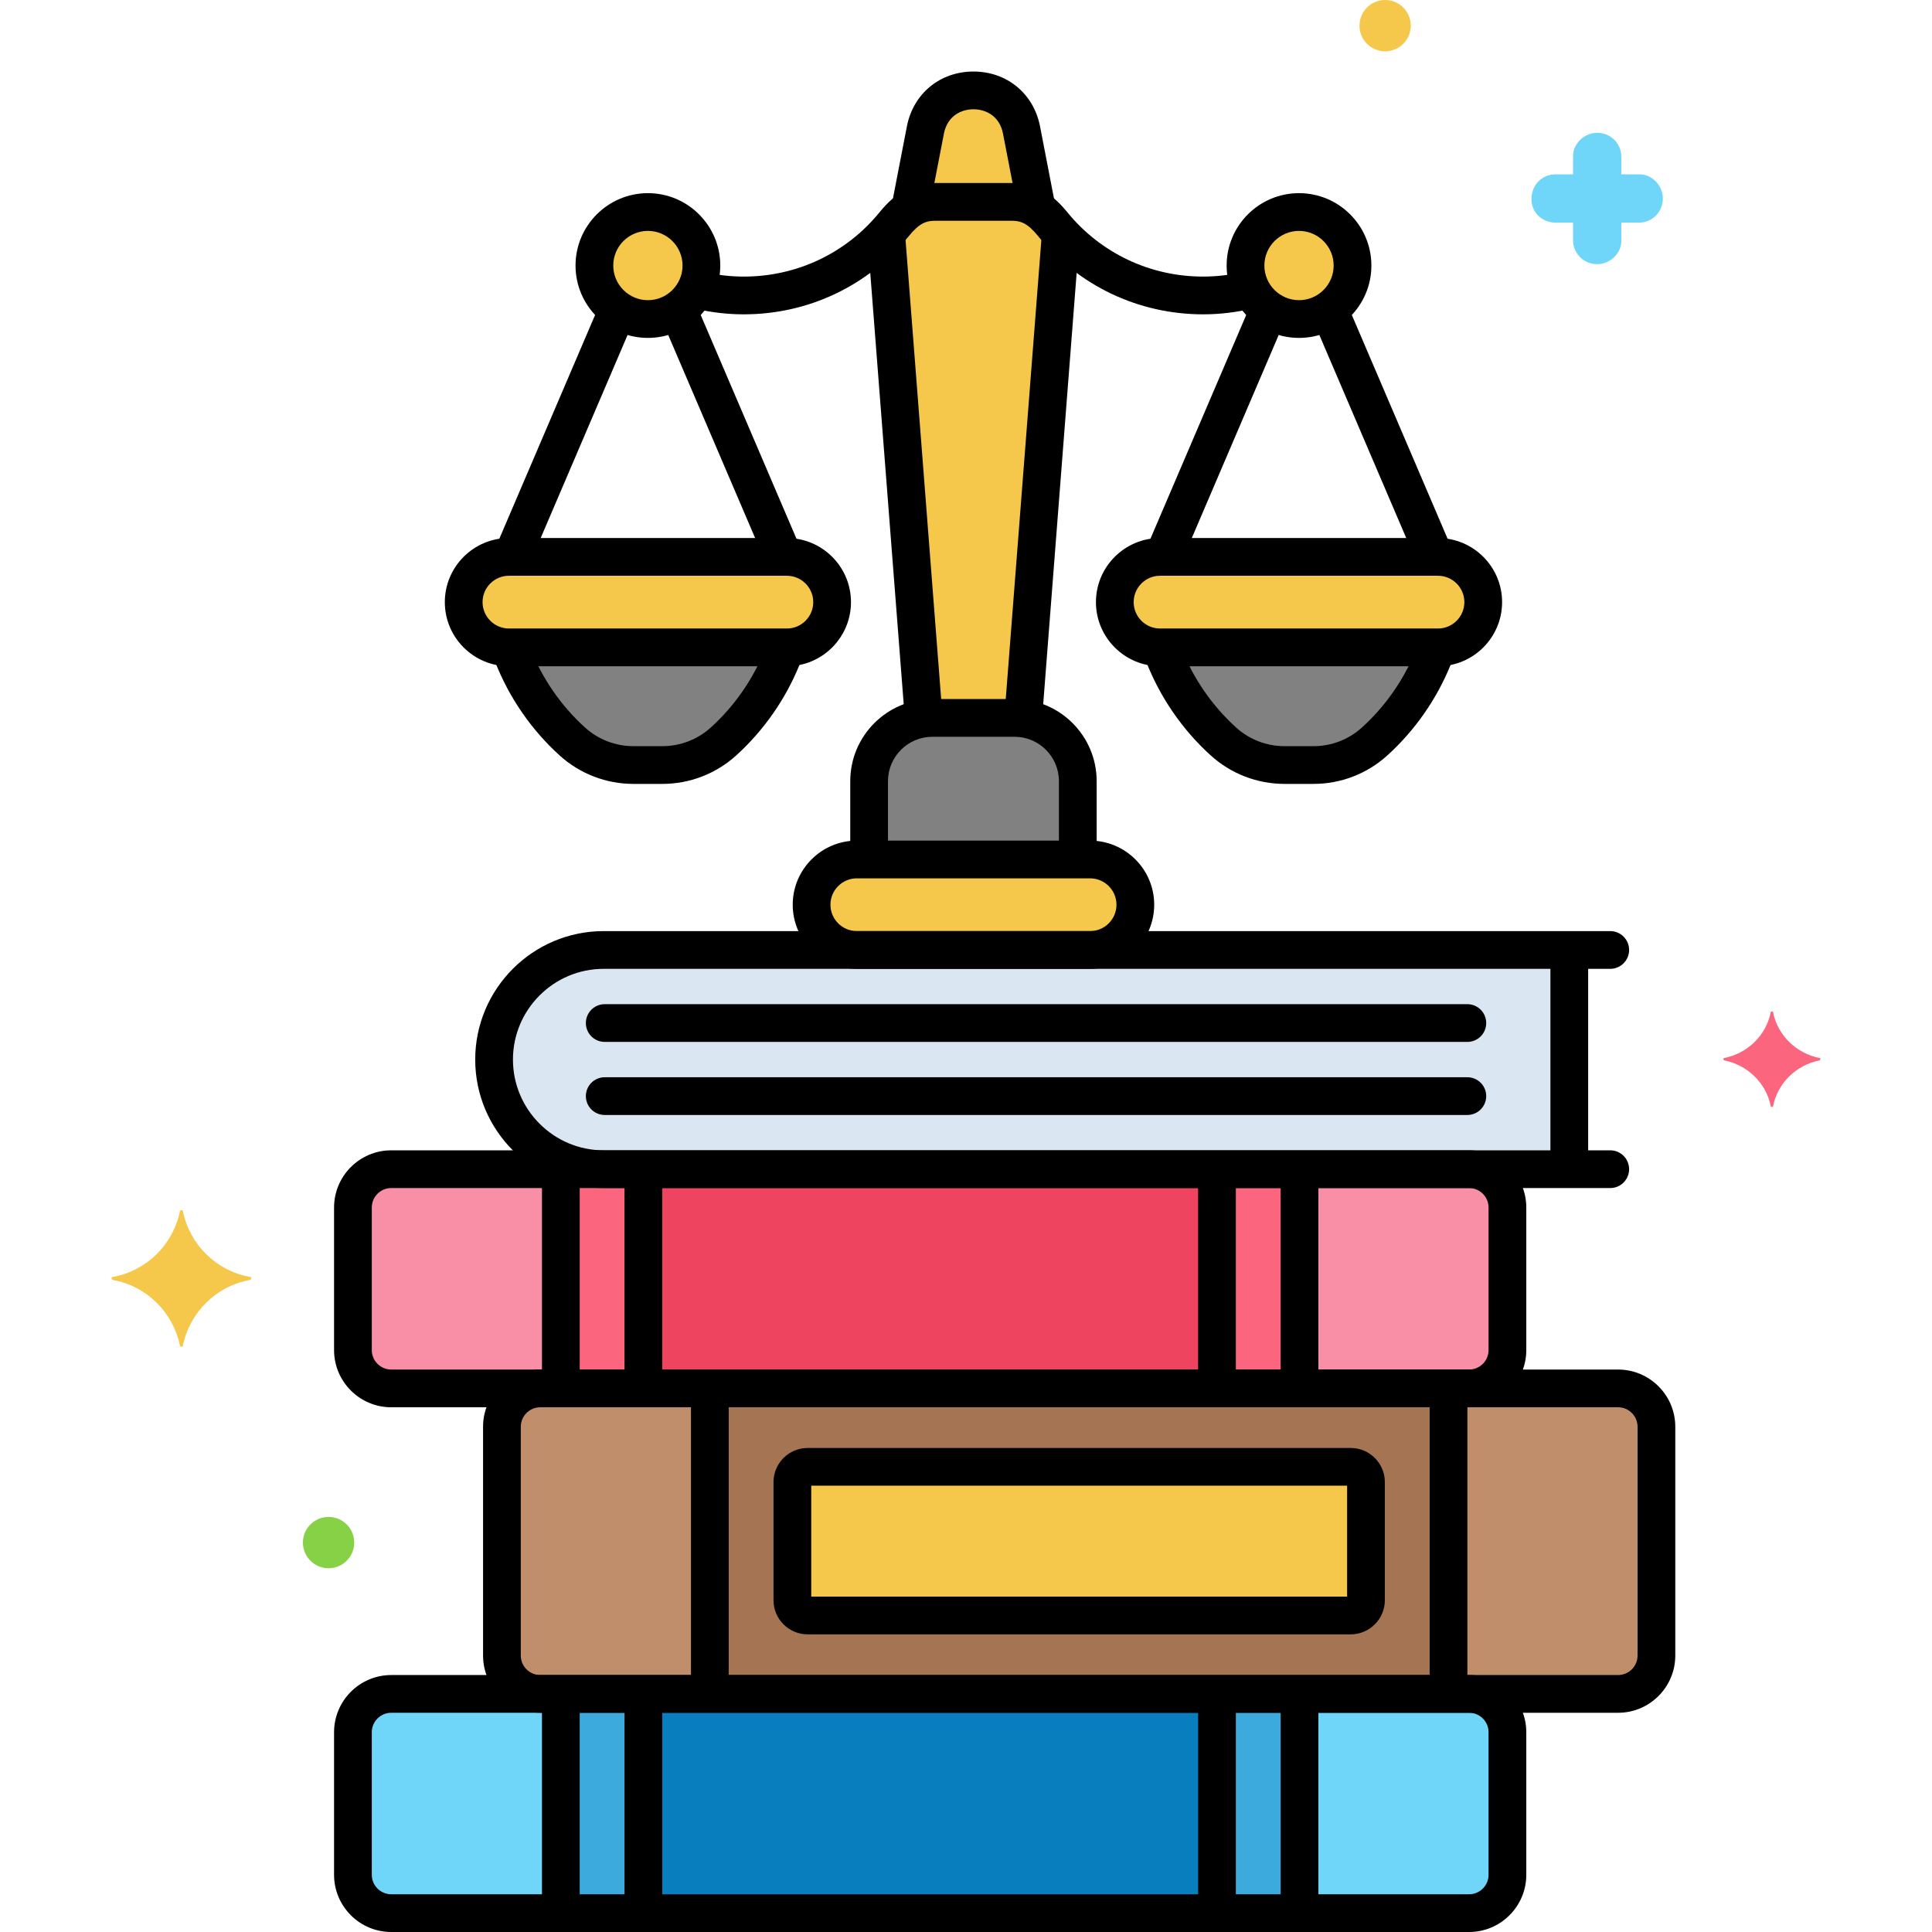 <?xml version="1.0" encoding="utf-8"?>
<!-- Generator: Adobe Illustrator 24.0.0, SVG Export Plug-In . SVG Version: 6.00 Build 0)  -->
<svg version="1.1" xmlns="http://www.w3.org/2000/svg" xmlns:xlink="http://www.w3.org/1999/xlink" x="0px" y="0px"
	 viewBox="0 0 256 256" enable-background="new 0 0 256 256" xml:space="preserve">
<g id="Layer_1">
</g>
<g id="Layer_2">
</g>
<g id="Layer_3">
</g>
<g id="Layer_4">
</g>
<g id="Layer_5">
</g>
<g id="Layer_6">
</g>
<g id="Layer_7">
</g>
<g id="Layer_8">
</g>
<g id="Layer_9">
</g>
<g id="Layer_10">
</g>
<g id="Layer_11">
</g>
<g id="Layer_12">
</g>
<g id="Layer_13">
</g>
<g id="Layer_14">
</g>
<g id="Layer_15">
</g>
<g id="Layer_16">
</g>
<g id="Layer_17">
</g>
<g id="Layer_18">
</g>
<g id="Layer_19">
</g>
<g id="Layer_20">
</g>
<g id="Layer_21">
</g>
<g id="Layer_22">
</g>
<g id="Layer_23">
</g>
<g id="Layer_24">
</g>
<g id="Layer_25">
</g>
<g id="Layer_26">
</g>
<g id="Layer_27">
</g>
<g id="Layer_28">
</g>
<g id="Layer_29">
</g>
<g id="Layer_30">
</g>
<g id="Layer_31">
</g>
<g id="Layer_32">
</g>
<g id="Layer_33">
</g>
<g id="Layer_34">
</g>
<g id="Layer_35">
</g>
<g id="Layer_36">
</g>
<g id="Layer_37">
</g>
<g id="Layer_38">
</g>
<g id="Layer_39">
</g>
<g id="Layer_40">
</g>
<g id="Layer_41">
</g>
<g id="Layer_42">
</g>
<g id="Layer_43">
</g>
<g id="Layer_44">
</g>
<g id="Layer_45">
</g>
<g id="Layer_46">
</g>
<g id="Layer_47">
</g>
<g id="Layer_48">
</g>
<g id="Layer_49">
</g>
<g id="Layer_50">
</g>
<g id="Layer_51">
</g>
<g id="Layer_52">
</g>
<g id="Layer_53">
</g>
<g id="Layer_54">
</g>
<g id="Layer_55">
</g>
<g id="Layer_56">
</g>
<g id="Layer_57">
	<g>
		<g>
			<path fill="#70D6F9" d="M194.662,253.5H51.844c-2.805,0-5.079-2.274-5.079-5.079V229.53c0-2.805,2.274-5.079,5.079-5.079h142.818
				c2.805,0,5.079,2.274,5.079,5.079v18.891C199.741,251.226,197.467,253.5,194.662,253.5z"/>
		</g>
		<g>
			<path fill="#C18E6B" d="M214.405,224.451H71.587c-2.805,0-5.079-2.274-5.079-5.079v-30.321c0-2.805,2.274-5.079,5.079-5.079
				h142.818c2.805,0,5.079,2.274,5.079,5.079v30.321C219.484,222.177,217.21,224.451,214.405,224.451z"/>
		</g>
		<g>
			<path fill="#F98FA6" d="M194.662,183.972H51.844c-2.805,0-5.079-2.274-5.079-5.079v-18.891c0-2.805,2.274-5.079,5.079-5.079
				h142.818c2.805,0,5.079,2.274,5.079,5.079v18.891C199.741,181.698,197.467,183.972,194.662,183.972z"/>
		</g>
		<g>
			<rect x="74.314" y="154.923" fill="#FC657E" width="97.878" height="29.049"/>
		</g>
		<g>
			<rect x="94.057" y="183.972" fill="#A57453" width="97.878" height="40.479"/>
		</g>
		<g>
			<rect x="74.314" y="224.451" fill="#3CAADC" width="97.878" height="29.049"/>
		</g>
		<g>
			<rect x="85.25" y="154.923" fill="#EF4460" width="76.007" height="29.049"/>
		</g>
		<g>
			<path fill="#F5C84C" d="M104.993,196.386v15.65c0,1.117,0.906,2.023,2.023,2.023h71.959c1.117,0,2.023-0.906,2.023-2.023v-15.65
				c0-1.117-0.906-2.023-2.023-2.023h-71.959C105.899,194.362,104.993,195.268,104.993,196.386z"/>
		</g>
		<g>
			<rect x="85.25" y="224.451" fill="#087EBF" width="76.007" height="29.049"/>
		</g>
		<g>
			<path fill="#DAE6F1" d="M207.939,125.874H79.993c-8.022,0-14.524,6.503-14.524,14.525l0,0c0,8.022,6.503,14.524,14.524,14.524
				h127.946V125.874z"/>
		</g>
		<g>
			<path fill="#F5C84C" d="M150.438,119.879c0-3.297-2.698-5.995-5.995-5.995h-30.909c-3.297,0-5.995,2.698-5.995,5.995
				c0,3.297,2.698,5.995,5.995,5.995h30.909C147.74,125.874,150.438,123.177,150.438,119.879z"/>
		</g>
		<g>
			<path fill="#818182" d="M142.814,113.885v-10.379c0-4.608-3.77-8.377-8.377-8.377h-10.896c-4.608,0-8.377,3.77-8.377,8.377
				v10.379H142.814z"/>
		</g>
		<g>
			<path fill="#F5C84C" d="M190.541,73.791h-36.828c-3.297,0-5.995,2.698-5.995,5.995c0,3.297,2.698,5.995,5.995,5.995h36.828
				c3.297,0,5.995-2.698,5.995-5.995C196.535,76.488,193.838,73.791,190.541,73.791z"/>
		</g>
		<g>
			<circle fill="#F5C84C" cx="172.127" cy="35.184" r="7.09"/>
		</g>
		<g>
			<path fill="#818182" d="M153.839,85.78c1.69,4.831,4.556,9.106,8.273,12.471c2.219,2.009,5.109,3.12,8.103,3.12h3.822
				c2.994,0,5.884-1.111,8.103-3.12c3.717-3.365,6.582-7.64,8.273-12.471H153.839z"/>
		</g>
		<g>
			<path fill="#F5C84C" d="M104.264,73.791H67.436c-3.297,0-5.995,2.698-5.995,5.995c0,3.297,2.698,5.995,5.995,5.995h36.828
				c3.297,0,5.995-2.698,5.995-5.995C110.259,76.488,107.561,73.791,104.264,73.791z"/>
		</g>
		<g>
			<circle fill="#F5C84C" cx="85.85" cy="35.184" r="7.09"/>
		</g>
		<g>
			<path fill="#818182" d="M67.563,85.78c1.69,4.831,4.556,9.106,8.273,12.471c2.219,2.009,5.109,3.12,8.103,3.12h3.822
				c2.994,0,5.884-1.111,8.103-3.12c3.717-3.365,6.582-7.64,8.273-12.471H67.563z"/>
		</g>
		<g>
			<path fill="#F5C84C" d="M139.491,29.705c-1.731-2.126-3.267-2.955-5.478-2.955c-3.29,0-6.311,0-10.049,0
				c-2.211,0-3.747,0.828-5.478,2.955c-0.345,0.424-0.703,0.831-1.069,1.227l4.986,64.283c0.373-0.051,0.751-0.087,1.138-0.087
				h10.896c0.387,0,0.764,0.036,1.138,0.087l4.986-64.283C140.194,30.536,139.836,30.129,139.491,29.705z"/>
		</g>
		<g>
			<path fill="#F5C84C" d="M123.964,26.75c3.738,0,6.759,0,10.049,0c1.299,0,2.363,0.297,3.372,0.964l-2.027-10.48
				c-1.355-7.007-11.383-7.007-12.739,0l-2.027,10.48C121.601,27.047,122.665,26.75,123.964,26.75z"/>
		</g>
		<g>
			<path fill="#FC657E" d="M241.137,140.2c-3.1-0.6-5.6-3-6.2-6.1c0-0.1-0.3-0.1-0.3,0c-0.6,3.1-3.1,5.5-6.2,6.1
				c-0.1,0-0.1,0.2,0,0.3c3.1,0.6,5.6,3,6.2,6.1c0,0.1,0.3,0.1,0.3,0c0.6-3.1,3.1-5.5,6.2-6.1
				C241.238,140.4,241.238,140.2,241.137,140.2z"/>
		</g>
		<g>
			<path fill="#70D6F9" d="M206.137,29.5h2.3v2.3c0,1.8,1.4,3.2,3.2,3.2c1.7,0,3.2-1.4,3.2-3.1v-0.1v-2.3h2.3c1.8,0,3.2-1.4,3.2-3.2
				c0-1.7-1.4-3.2-3.1-3.2h-0.1h-2.3v-2.3c0-1.8-1.4-3.2-3.2-3.2c-1.7,0-3.2,1.4-3.2,3.1v0.1v2.3h-2.3c-1.8,0-3.2,1.4-3.2,3.2
				C202.838,28,204.238,29.5,206.137,29.5C206.038,29.5,206.038,29.5,206.137,29.5z"/>
		</g>
		<g>
			<circle fill="#F5C84C" cx="183.538" cy="3.4" r="3.4"/>
		</g>
		<g>
			<circle fill="#87D147" cx="43.538" cy="204.4" r="3.4"/>
		</g>
		<g>
			<path fill="#F5C84C" d="M14.938,169.2c4.5-0.8,8-4.3,8.9-8.7c0-0.2,0.4-0.2,0.4,0c0.9,4.4,4.4,7.9,8.9,8.7c0.2,0,0.2,0.3,0,0.4
				c-4.5,0.8-8,4.3-8.9,8.7c0,0.2-0.4,0.2-0.4,0c-0.9-4.4-4.4-7.9-8.9-8.7C14.738,169.5,14.738,169.2,14.938,169.2z"/>
		</g>
		<g>
			<path d="M194.662,256H51.844c-4.179,0-7.579-3.4-7.579-7.579V229.53c0-4.179,3.4-7.579,7.579-7.579h142.818
				c4.179,0,7.579,3.4,7.579,7.579v18.891C202.241,252.6,198.841,256,194.662,256z M51.844,226.951
				c-1.422,0-2.579,1.157-2.579,2.579v18.891c0,1.422,1.157,2.579,2.579,2.579h142.818c1.422,0,2.579-1.157,2.579-2.579V229.53
				c0-1.422-1.157-2.579-2.579-2.579H51.844z"/>
		</g>
		<g>
			<path d="M214.405,226.951H71.587c-4.179,0-7.579-3.4-7.579-7.579v-30.321c0-4.179,3.4-7.579,7.579-7.579h142.818
				c4.179,0,7.579,3.4,7.579,7.579v30.321C221.983,223.551,218.583,226.951,214.405,226.951z M71.587,186.472
				c-1.422,0-2.579,1.157-2.579,2.579v30.321c0,1.422,1.157,2.579,2.579,2.579h142.818c1.422,0,2.579-1.157,2.579-2.579v-30.321
				c0-1.422-1.157-2.579-2.579-2.579H71.587z"/>
		</g>
		<g>
			<path d="M194.662,186.472H51.844c-4.179,0-7.579-3.399-7.579-7.578v-18.892c0-4.179,3.4-7.579,7.579-7.579h142.818
				c4.179,0,7.579,3.4,7.579,7.579v18.892C202.241,183.072,198.841,186.472,194.662,186.472z M51.844,157.423
				c-1.422,0-2.579,1.157-2.579,2.579v18.892c0,1.422,1.157,2.578,2.579,2.578h142.818c1.422,0,2.579-1.156,2.579-2.578v-18.892
				c0-1.422-1.157-2.579-2.579-2.579H51.844z"/>
		</g>
		<g>
			<g>
				<path d="M213.366,157.423H79.993c-9.387,0-17.024-7.637-17.024-17.024s7.637-17.024,17.024-17.024h133.373
					c1.381,0,2.5,1.119,2.5,2.5s-1.119,2.5-2.5,2.5H79.993c-6.63,0-12.024,5.395-12.024,12.024s5.394,12.024,12.024,12.024h133.373
					c1.381,0,2.5,1.119,2.5,2.5S214.747,157.423,213.366,157.423z"/>
			</g>
		</g>
		<g>
			<path d="M159.407,41.65c-8.524,0-16.49-3.778-21.855-10.367c-1.399-1.719-2.29-2.033-3.54-2.033h-10.049
				c-1.25,0-2.14,0.314-3.539,2.033c-5.365,6.589-13.331,10.367-21.855,10.367c-2.073,0-4.151-0.23-6.177-0.685
				c-1.347-0.302-2.195-1.639-1.893-2.986c0.302-1.347,1.643-2.193,2.986-1.893c1.667,0.374,3.378,0.563,5.083,0.563
				c7.015,0,13.567-3.106,17.978-8.523c2.212-2.718,4.43-3.877,7.417-3.877h10.049c2.987,0,5.205,1.159,7.417,3.877
				c4.411,5.417,10.963,8.523,17.978,8.523c1.833,0,3.669-0.219,5.457-0.65c1.344-0.327,2.693,0.501,3.017,1.843
				s-0.501,2.693-1.843,3.017C163.866,41.385,161.635,41.65,159.407,41.65z"/>
		</g>
		<g>
			<path d="M154.384,75.696c-0.328,0-0.662-0.065-0.982-0.202c-1.27-0.544-1.858-2.013-1.315-3.282l13.364-31.229
				c0.543-1.271,2.012-1.858,3.282-1.315c1.27,0.544,1.858,2.013,1.315,3.282l-13.364,31.229
				C156.278,75.128,155.354,75.696,154.384,75.696z"/>
		</g>
		<g>
			<path d="M189.869,75.696c-0.97,0-1.894-0.568-2.299-1.518L174.206,42.95c-0.543-1.27,0.045-2.738,1.315-3.282
				c1.269-0.539,2.739,0.046,3.282,1.315l13.364,31.229c0.543,1.27-0.045,2.738-1.315,3.282
				C190.531,75.631,190.197,75.696,189.869,75.696z"/>
		</g>
		<g>
			<path d="M68.108,75.696c-0.328,0-0.662-0.065-0.982-0.202c-1.27-0.544-1.858-2.013-1.315-3.282l13.364-31.229
				c0.543-1.271,2.011-1.858,3.282-1.315c1.27,0.544,1.858,2.013,1.315,3.282L70.407,74.179
				C70.001,75.128,69.078,75.696,68.108,75.696z"/>
		</g>
		<g>
			<path d="M103.593,75.696c-0.97,0-1.894-0.568-2.299-1.518L87.929,42.95c-0.543-1.27,0.045-2.738,1.315-3.282
				c1.269-0.539,2.739,0.046,3.282,1.315l13.364,31.229c0.543,1.27-0.045,2.738-1.315,3.282
				C104.255,75.631,103.921,75.696,103.593,75.696z"/>
		</g>
		<g>
			<path d="M194.431,138.058H80.13c-1.381,0-2.5-1.119-2.5-2.5s1.119-2.5,2.5-2.5h114.301c1.381,0,2.5,1.119,2.5,2.5
				S195.812,138.058,194.431,138.058z"/>
		</g>
		<g>
			<path d="M194.431,147.74H80.13c-1.381,0-2.5-1.119-2.5-2.5s1.119-2.5,2.5-2.5h114.301c1.381,0,2.5,1.119,2.5,2.5
				S195.812,147.74,194.431,147.74z"/>
		</g>
		<g>
			<path d="M74.314,185.25c-1.381,0-2.5-1.119-2.5-2.5v-26.625c0-1.381,1.119-2.5,2.5-2.5s2.5,1.119,2.5,2.5v26.625
				C76.814,184.131,75.695,185.25,74.314,185.25z"/>
		</g>
		<g>
			<path d="M172.192,184.938c-1.381,0-2.5-1.119-2.5-2.5v-26.125c0-1.381,1.119-2.5,2.5-2.5s2.5,1.119,2.5,2.5v26.125
				C174.692,183.819,173.573,184.938,172.192,184.938z"/>
		</g>
		<g>
			<path d="M191.935,225.375c-1.381,0-2.5-1.119-2.5-2.5v-37.208c0-1.381,1.119-2.5,2.5-2.5s2.5,1.119,2.5,2.5v37.208
				C194.435,224.256,193.315,225.375,191.935,225.375z"/>
		</g>
		<g>
			<path d="M94.057,225.583c-1.381,0-2.5-1.119-2.5-2.5v-37.677c0-1.381,1.119-2.5,2.5-2.5s2.5,1.119,2.5,2.5v37.677
				C96.557,224.464,95.438,225.583,94.057,225.583z"/>
		</g>
		<g>
			<path d="M172.192,254.417c-1.381,0-2.5-1.119-2.5-2.5v-26c0-1.381,1.119-2.5,2.5-2.5s2.5,1.119,2.5,2.5v26
				C174.692,253.298,173.573,254.417,172.192,254.417z"/>
		</g>
		<g>
			<path d="M74.314,254.688c-1.381,0-2.5-1.119-2.5-2.5v-26.271c0-1.381,1.119-2.5,2.5-2.5s2.5,1.119,2.5,2.5v26.271
				C76.814,253.569,75.695,254.688,74.314,254.688z"/>
		</g>
		<g>
			<path d="M85.25,185.25c-1.381,0-2.5-1.119-2.5-2.5v-26.625c0-1.381,1.119-2.5,2.5-2.5s2.5,1.119,2.5,2.5v26.625
				C87.75,184.131,86.63,185.25,85.25,185.25z"/>
		</g>
		<g>
			<path d="M161.256,184.938c-1.381,0-2.5-1.119-2.5-2.5v-26.125c0-1.381,1.119-2.5,2.5-2.5s2.5,1.119,2.5,2.5v26.125
				C163.756,183.819,162.637,184.938,161.256,184.938z"/>
		</g>
		<g>
			<path d="M178.976,216.56h-71.959c-2.494,0-4.523-2.029-4.523-4.523v-15.65c0-2.494,2.029-4.523,4.523-4.523h71.959
				c2.494,0,4.523,2.029,4.523,4.523v15.65C183.499,214.53,181.47,216.56,178.976,216.56z M107.493,211.56h71.006v-14.697h-71.006
				V211.56z M178.976,196.862h0.01H178.976z"/>
		</g>
		<g>
			<path d="M161.256,254.417c-1.381,0-2.5-1.119-2.5-2.5v-26c0-1.381,1.119-2.5,2.5-2.5s2.5,1.119,2.5,2.5v26
				C163.756,253.298,162.637,254.417,161.256,254.417z"/>
		</g>
		<g>
			<path d="M85.25,254.688c-1.381,0-2.5-1.119-2.5-2.5v-25.771c0-1.381,1.119-2.5,2.5-2.5s2.5,1.119,2.5,2.5v25.771
				C87.75,253.569,86.63,254.688,85.25,254.688z"/>
		</g>
		<g>
			<path d="M207.939,156.063c-1.381,0-2.5-1.119-2.5-2.5v-26.438c0-1.381,1.119-2.5,2.5-2.5s2.5,1.119,2.5,2.5v26.438
				C210.439,154.944,209.32,156.063,207.939,156.063z"/>
		</g>
		<g>
			<path d="M144.443,128.374h-30.909c-4.684,0-8.495-3.811-8.495-8.495c0-4.684,3.811-8.494,8.495-8.494h30.909
				c4.684,0,8.495,3.811,8.495,8.494C152.937,124.563,149.127,128.374,144.443,128.374z M113.534,116.385
				c-1.927,0-3.495,1.567-3.495,3.494s1.568,3.495,3.495,3.495h30.909c1.927,0,3.495-1.568,3.495-3.495s-1.568-3.494-3.495-3.494
				H113.534z"/>
		</g>
		<g>
			<path d="M142.813,115.438c-1.381,0-2.5-1.119-2.5-2.5v-9.433c0-3.241-2.637-5.878-5.877-5.878h-10.896
				c-3.241,0-5.877,2.637-5.877,5.878v9.119c0,1.381-1.119,2.5-2.5,2.5s-2.5-1.119-2.5-2.5v-9.119
				c0-5.998,4.879-10.878,10.877-10.878h10.896c5.998,0,10.877,4.88,10.877,10.878v9.433
				C145.313,114.319,144.194,115.438,142.813,115.438z"/>
		</g>
		<g>
			<path d="M190.541,88.28h-36.828c-4.684,0-8.495-3.811-8.495-8.495c0-4.684,3.811-8.494,8.495-8.494h36.828
				c4.684,0,8.495,3.811,8.495,8.494C199.035,84.47,195.225,88.28,190.541,88.28z M153.712,76.291c-1.927,0-3.495,1.567-3.495,3.494
				s1.568,3.495,3.495,3.495h36.828c1.927,0,3.495-1.568,3.495-3.495s-1.568-3.494-3.495-3.494H153.712z"/>
		</g>
		<g>
			<path d="M172.126,44.774c-5.288,0-9.59-4.302-9.59-9.59s4.302-9.59,9.59-9.59s9.59,4.302,9.59,9.59
				S177.415,44.774,172.126,44.774z M172.126,30.595c-2.531,0-4.59,2.059-4.59,4.59s2.059,4.59,4.59,4.59s4.59-2.059,4.59-4.59
				S174.657,30.595,172.126,30.595z"/>
		</g>
		<g>
			<path d="M174.038,103.871h-3.822c-3.625,0-7.099-1.338-9.781-3.767c-3.776-3.419-6.745-7.739-8.585-12.495
				c-0.498-1.288,0.142-2.735,1.43-3.234c1.288-0.497,2.735,0.142,3.233,1.43c1.56,4.032,4.077,7.695,7.278,10.593
				c1.762,1.596,4.043,2.474,6.425,2.474h3.822c2.382,0,4.664-0.878,6.426-2.474c3.073-2.782,5.525-6.283,7.091-10.124
				c0.521-1.277,1.981-1.895,3.259-1.37c1.279,0.521,1.893,1.98,1.371,3.259c-1.848,4.53-4.74,8.66-8.366,11.942
				C181.136,102.533,177.663,103.871,174.038,103.871z"/>
		</g>
		<g>
			<path d="M104.264,88.28H67.437c-4.684,0-8.495-3.811-8.495-8.495c0-4.684,3.811-8.494,8.495-8.494h36.828
				c4.684,0,8.495,3.811,8.495,8.494C112.759,84.47,108.948,88.28,104.264,88.28z M67.437,76.291c-1.927,0-3.495,1.567-3.495,3.494
				s1.568,3.495,3.495,3.495h36.828c1.927,0,3.495-1.568,3.495-3.495s-1.568-3.494-3.495-3.494H67.437z"/>
		</g>
		<g>
			<path d="M85.85,44.774c-5.288,0-9.589-4.302-9.589-9.59s4.302-9.59,9.589-9.59c5.288,0,9.59,4.302,9.59,9.59
				S91.138,44.774,85.85,44.774z M85.85,30.595c-2.531,0-4.589,2.059-4.589,4.59s2.059,4.59,4.589,4.59s4.59-2.059,4.59-4.59
				S88.381,30.595,85.85,30.595z"/>
		</g>
		<g>
			<path d="M87.761,103.871h-3.822c-3.625,0-7.099-1.338-9.781-3.767c-3.736-3.383-6.684-7.651-8.526-12.345
				c-0.504-1.285,0.128-2.736,1.414-3.24c1.283-0.507,2.736,0.128,3.24,1.414c1.562,3.979,4.061,7.597,7.228,10.464
				c1.762,1.596,4.043,2.474,6.425,2.474h3.822c2.382,0,4.664-0.878,6.426-2.474c3.073-2.782,5.525-6.283,7.092-10.125
				c0.521-1.279,1.98-1.894,3.259-1.372c1.278,0.521,1.893,1.98,1.371,3.259c-1.848,4.532-4.741,8.663-8.366,11.945
				C94.86,102.533,91.386,103.871,87.761,103.871z"/>
		</g>
		<g>
			<path d="M135.641,96.886c-0.065,0-0.13-0.002-0.196-0.008c-1.376-0.106-2.406-1.309-2.299-2.686l4.868-62.755
				c0.107-1.377,1.307-2.427,2.686-2.299c1.376,0.106,2.406,1.309,2.299,2.686l-4.868,62.755
				C138.029,95.89,136.934,96.886,135.641,96.886z"/>
		</g>
		<g>
			<path d="M122.335,96.886c-1.293,0-2.388-0.996-2.49-2.307l-4.871-62.793c-0.106-1.377,0.923-2.579,2.299-2.686
				c1.373-0.131,2.579,0.922,2.686,2.299l4.871,62.793c0.106,1.377-0.923,2.579-2.299,2.686
				C122.466,96.884,122.4,96.886,122.335,96.886z"/>
		</g>
		<g>
			<path d="M120.652,29.917c-0.158,0-0.317-0.015-0.478-0.046c-1.355-0.262-2.242-1.573-1.979-2.929l1.97-10.184
				c0.842-4.354,4.389-7.28,8.824-7.28c4.436,0,7.982,2.926,8.824,7.28l1.94,10.03c0.262,1.355-0.625,2.667-1.98,2.929
				c-1.354,0.264-2.667-0.624-2.929-1.979l-1.94-10.03c-0.46-2.381-2.324-3.229-3.915-3.229c-1.59,0-3.454,0.849-3.915,3.229
				l-1.97,10.184C122.872,29.087,121.825,29.917,120.652,29.917z"/>
		</g>
	</g>
</g>
<g id="Layer_58">
</g>
<g id="Layer_59">
</g>
<g id="Layer_60">
</g>
<g id="Layer_61">
</g>
<g id="Layer_62">
</g>
<g id="Layer_63">
</g>
<g id="Layer_64">
</g>
<g id="Layer_65">
</g>
<g id="Layer_66">
</g>
<g id="Layer_67">
</g>
<g id="Layer_68">
</g>
<g id="Layer_69">
</g>
<g id="Layer_70">
</g>
<g id="Layer_71">
</g>
<g id="Layer_72">
</g>
<g id="Layer_73">
</g>
<g id="Layer_74">
</g>
<g id="Layer_75">
</g>
<g id="Layer_76">
</g>
<g id="Layer_77">
</g>
<g id="Layer_78">
</g>
<g id="Layer_79">
</g>
<g id="Layer_80">
</g>
<g id="Layer_81">
</g>
<g id="Layer_82">
</g>
<g id="Layer_83">
</g>
<g id="Layer_84">
</g>
<g id="Layer_85">
</g>
<g id="Layer_86">
</g>
<g id="Layer_87">
</g>
<g id="Layer_88">
</g>
<g id="Layer_89">
</g>
<g id="Layer_90">
</g>
<g id="Layer_91">
</g>
<g id="Layer_92">
</g>
<g id="Layer_93">
</g>
<g id="Layer_94">
</g>
<g id="Layer_95">
</g>
</svg>
